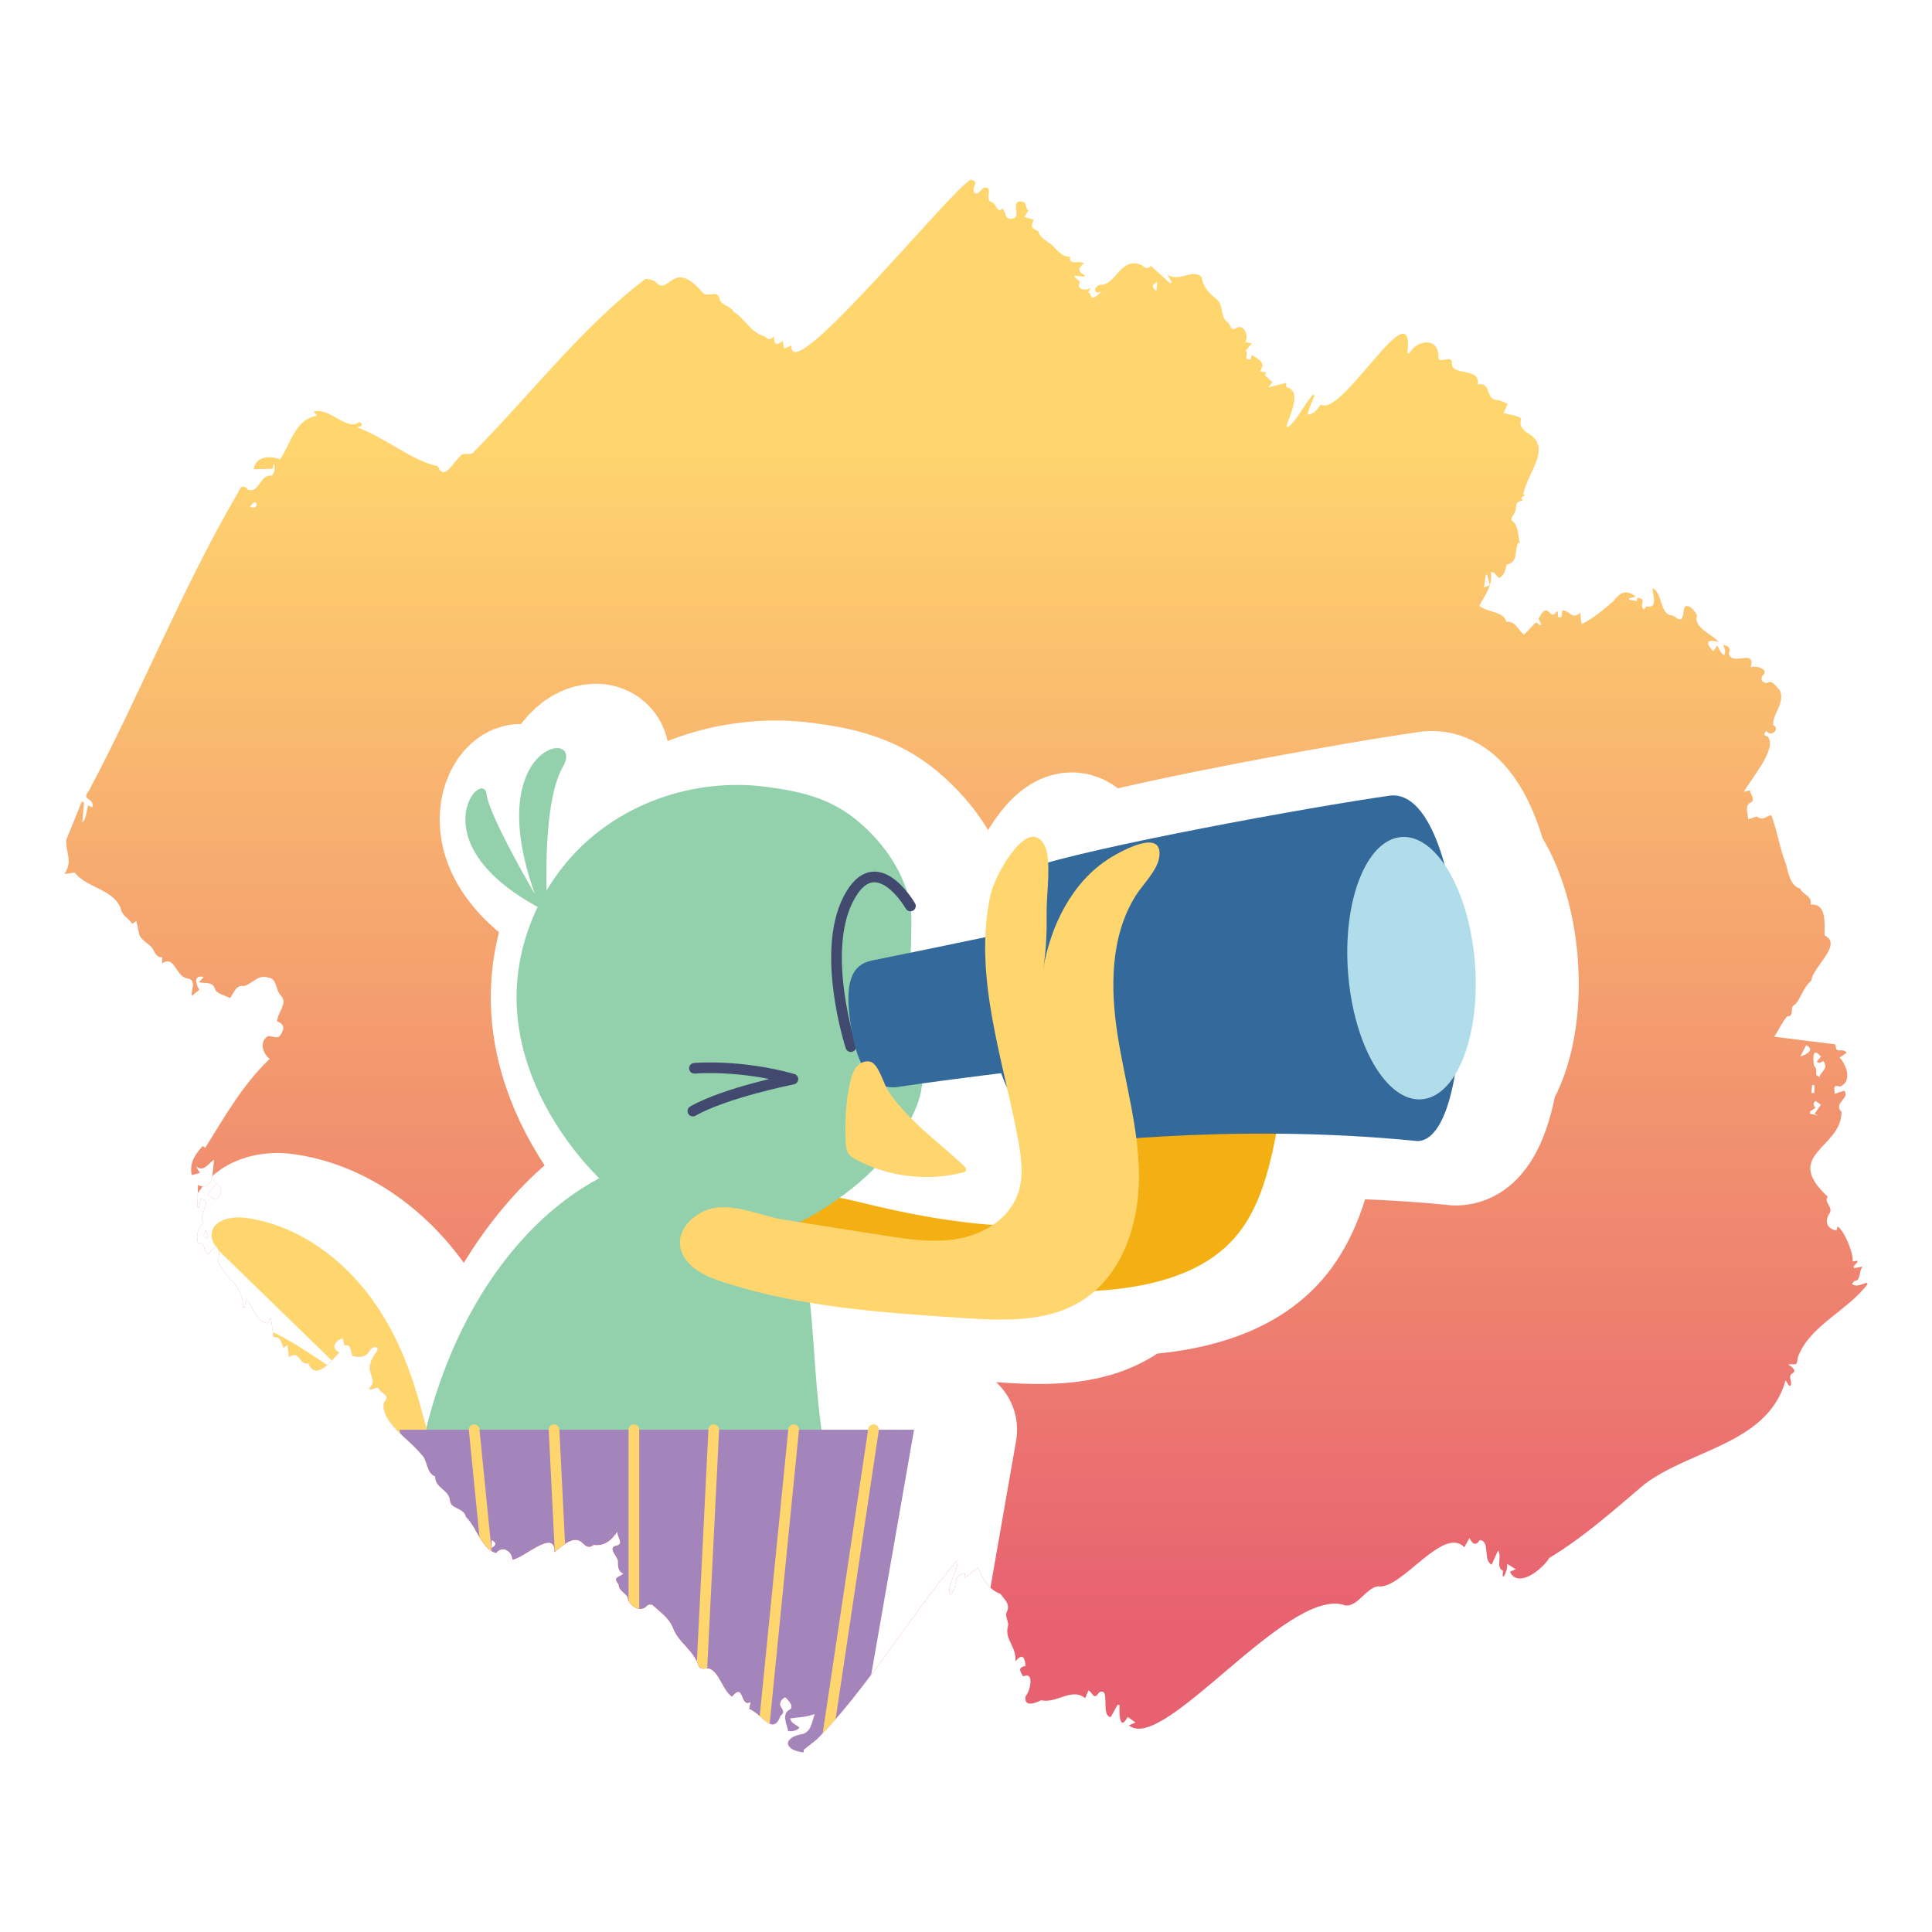 <?xml version="1.0" encoding="UTF-8"?>
<svg id="a" data-name="bateau 07" xmlns="http://www.w3.org/2000/svg" width="300" height="300" xmlns:xlink="http://www.w3.org/1999/xlink" viewBox="0 0 300 300">
  <defs>
    <clipPath id="b">
      <path d="M126.772,270.147c-.714.568-1.284,1.023-1.977,1.575-.003-.058.007.152.018.393-3.196-.319-3.327-2.383-.098-2.884,1.266-.458,1.292-1.73,1.796-3.082-1.457.556-2.442.47-3.814.697.252.876.893.851,1.45,1.442-.481.508-1.165.591-1.771.508-.164-1.022-1.028-2.49.117-3.246,1.081-.446-.186-1.686-.567-2.013-.576.277-1.111.961-.617,1.595.308.467.508.864-.116,1.321-1.184,3.272-3.027-.469-4.858-1.096.043-.188.129-.569.249-1.096-1.736,1.039-.908-3.182-2.925-.821-1.624-1.05-2.16-4.844-4.273-4.346-.195.121-.721-.087-.862-.323-.793-2.584-3.2-3.697-4.05-6.08-.648-1.513-1.976-2.377-3.113-3.449-.105-.152-.742-.109-.861.057-.955,1.197-2.936.12-3.038-1.301-.305-.566-1.47-1.131-1.391-1.989-.993-1.138.043-1.066.753-1.648-.713-.298-.871-.891-.862-1.733.182-.805-1.666-2.151-.396-2.576,1.456-.278.308-1.173.293-2.22-.995,1.425-2.019,2.272-3.674,2.052-.749.61-1.209.199-1.709-.265-1.289-1.414-3.222.461-4.368,1.389.096-3.759-4.685.9-6.54,1.179-.045-1.293-1.546-2.313-2.535-1.037-2.249-.607-2.976-3.952-4.684-5.586-.354-1.535-2.399-1.151-2.496-2.62-.174-1.629-2.3-1.873-2.288-3.673-1.441-.59-1.123-2.543-2.161-3.441-1.784-2.289-6.496-5.151-5.755-8.104.894-.917,0-1.194-.607-1.76-.469-1.012-1.005-.044-1.776-.239,1.881-2.059-1.466-2.334,1.303-5.969.307-.896-.85-.648-1.11-.104-.689,1.234-1.677,1.063-2.634.934-.512-.549-.059-1.924-1.332-1.664-.087-.365-.174-.73-.265-1.114-1.241.3-1.93,1.597-.515,2.208-1.318,1.253-3.583,4.501-4.84,1.678-1.488.342-1.344-2.237-2.996-.947-.081-.699-.146-1.267-.22-1.908-.179.118-.405.268-.633.418-.357-.743-.386-1.794-1.555-1.625-.128-.956-.256-1.902-.401-2.984-.273.4-.459.674-.57.836-1.739-.398-2.103-2.224-3.029-3.533-.095.013-.19.027-.285.04-.063.335-.127.67-.19,1.006-.1-.005-.2-.01-.301-.014.267-3.392-2.866-4.422-3.859-7.278.268-1.007.296-1.422-.313-2.239-.385.414-.736.792-1.218,1.311-.78-.576-.39-2-1.553-1.698-.335-1.357-.028-2.349.869-3.26-.982-1.094,1.552-3.478-.432-3.648-.108.467-.211.908-.313,1.349h-.215c.026-1.112.053-2.223.084-3.524,2.431,1.178,2.282-2.245,2.499-3.943-.967.712-1.639,2.005-2.82,1.039.176.3.352.6.614,1.048-.519.131-.969.245-1.271.321-.347-1.909.465-3.139,1.711-4.501.127.086.294.199.395.268,2.901-4.637,5.805-9.825,10.004-13.792-1.101-.897-1.671-2.744-.22-3.567.661.055,1.365.339,1.709.081.63-.781,1.133-1.841-.331-2.352-.007-1.37,1.816-2.873.508-4.08-.762-.851-.499-2.634-1.967-2.737-1.541-.467-2.351.923-3.668,1.337-1.282-.241-1.534,1.02-2.196,1.866-.778-.443-1.737-.572-2.254-1.223-.354-1.428-1.427-.995-2.579-1.251.279-.295.512-.541.756-.799-1.61-.454-1.243,1.18-.684,1.971-.347.287-.659.544-1.161.959-.146-.998.719-2.27-.491-2.696-2.003-.024-2.094-3.775-4.13-2.353.013-.316.026-.622.039-.933-1.119-.022-1.15-.978-1.739-1.663-2.298-1.886-1.623-1.258-2.3-3.981-.202.134-.39.26-.632.421-.647-.984-1.563-1.132-1.856-2.568-1.328-2.881-5.346-3.058-7.079-5.386-.585.083-1.041.148-1.601.228,1.383-2.045.167-3.317.285-5.289.802-1.974,1.602-3.943,2.4-5.907l.357.032c-.084.989-.167,1.98-.27,3.197.814-.916.531-1.853.959-2.706.183.12.335.22.487.32.067-.034.134-.067.201-.101.024-1.515-1.858-.945-.615-2.467,8.097-15.249,14.395-31.292,23.079-46.174.452-.861.735-1.603,1.645-.565,1.744.56,1.811-2.35,3.56-2.194.431-.026.743-1.269.438-1.892-.072.32-.123.543-.188.83-.996.023-1.962.045-2.946.068.288-2.054,2.598-2.155,4.1-1.523,1.683-2.489,2.304-6.224,5.744-6.788-.14-.172-.266-.327-.539-.662,2.52-.59,4.58,2.546,6.67,1.905.44-.39.743-.297.818.309-.216.079-.43.157-.716.261,4.26,1.531,8.617,5.253,12.519,6.025.919,2.415,2.378-.584,3.433-1.49.519-.833,1.393-.071,2.021-.601,8.953-9.038,16.928-19.513,26.772-26.991.548-.009,1.596.235,1.946.822,1.848,1.277,2.466-3.795,6.841,1.161.667,1.147,2.425-.463,2.708,1.046.282,1.139,1.689,1.087,2.207,2.067,1.786,1.081,2.565,3.146,4.737,3.803.689.392.8.85,1.497-.017.118,1.414.309,1.516,1.399.76.079.407.154.792.229,1.178l1.123-.477c-.465,6.943,24.591-23.986,27.83-25.766,1.614.353-.188,1.261.697,2.163.504.143.961-.691,1.338-.89,1.676-.328-.022,1.919,1.229,2.224.722.181.831,1.901,1.677.962.181.363.422.654.47.981.121.87,1.498.81,1.687.114.111-.926-.632-2.356.922-2.128.695.044.417,1.093.954,1.37-.252.402-.445.71-.638,1.018.435.124.871.249,1.436.41-.455,1.116-.409,1.297.704,1.757.236,1.007,1.231,1.468,1.973,2.04.853.704,1.654,2.045,3.013,1.97-.367,1.39,1.423.545,2.121.967-1.036.973-.927,1.293.14,1.928-.026.064-.052.129-.078.193-.473-.052-.945-.105-1.599-.177.27.731,1.157.622.746,1.475-.068.73,1.223.916,1.837.424-.165.316-.264.505-.399.765.57-.039.209,1.014.965.708.422-.171.76-.545,1.101-.949-1.081.652-1.342-.397-.403-.954,1.362.035,2.055-.861,2.827-1.742,1.164-1.315,2.162-2.092,3.896-1.315.42.365.792.737,1.358.086,1.024.926,2.01,1.817,2.997,2.709.08-.067.161-.134.241-.2-.201-.332-.402-.663-.707-1.165,1.923,1.296,3.917-1.03,5.357.406.242,1.625,1.152,2.489,2.362,3.451,1.077.962.459,2.642,1.638,3.51.591.438.42,1.541,1.363.95,1.136-.803,2.064,1.302,1.41,2.168.424.081.745.143,1.018.195-.349.427-.657.804-.966,1.18.601.262-.509,1.372.736,1.339.079-.234.163-.483.242-.715.997.668,2.299,1.187,1.222,2.566.322.045.606.085.957.133-.052.234-.096.434-.112.508.399.361.738.669,1.123,1.017-.197.249-.374.474-.652.826.998-.259,1.849-.481,2.782-.723.017.314.026.498.036.679,2.534.548.472,4.428.011,6.054.081.056.162.112.243.169,1.616-1.377,2.453-3.491,3.878-5.066.083.048.165.097.248.145-.384.974-.893,1.909-1.079,2.947,1.031-.032,1.49-.808,2.019-1.568,3.259,2.237,14.631-18.5,13.479-7.991.094.03.189.059.283.089,1.094-2.144,4.509-2.623,4.519.402-.096.89.735.556,1.293.499.593-.139.81.106.812.662-.08,1.962,4.51.524,3.973,3.236,2.144-.457,1.241,2.226,2.864,2.406.605-.004,1.21.372,1.837.587-.225.485-.433.934-.678,1.461,5.02.996,1.101.777,3.501,2.933,4.404,2.295.161,6.216-.403,9.674.089.041.178.082.266.123-.185.117-.369.233-.605.382.059.154.126.329.196.511-1.449.027-.687,1.274-1.387,2.138-.349.477-.522.808.079,1.218.73.849.617,2.264.918,3.296-.073-.059-.231-.188-.271-.221-.656,1.441.088,2.991-1.8,3.481-.204.757-.278,1.634-1.183,2.076-.315-.334-.584-.62-.852-.905-.137-.009-.274-.017-.41-.026.293,2.122-.855,3.447-1.799,5.239,1.242.98,3,.811,3.902,1.869.136.202.265.614.366.604,1.437-.079,1.729,1.318,2.679,1.994.643-.661,1.245-1.281,1.864-1.918.26.187.466.335.672.483.052-.03.105-.061.157-.091l-.428-.924c1.562-3.164,1.703.665,2.812-1.18.475.196-.208,1.169.688.926.129-.035.115-.591.193-1.067,1.148-.008,1.437,1.548,2.789.384.073.773.039,1.143.215,1.756,1.685-.842,3.335-2.183,4.895-3.547,1.023-1.326,1.915-1.908,3.486-.744-.475.142-.748.223-1.02.305-.005.067-.011.135-.016.202.378.068.756.137,1.195.217.034-.181.063-.334.1-.528,1.723.228.025,1.229,1.078,1.799.134-.204.256-.391.296-.453,1.868.37,1.023-1.643.979-2.751l.204-.01c1.293,1.101,1.019,3.405,2.372,4.092.478.042.83.144,1.165.502,1.443.824.727-1.53,1.45-1.887.825-.061,1.284.754,1.73,1.415-.65,1.95,2.239,2.847,3.33,4.16-1.55-.417-2.332-.086-.804,1.442.229-.349.361-.551.594-.905.361.657.506,1.139,1.073,1.535.326-.601.054-1.047-.141-1.632.68.197,1.275.399.869,1.299.351,2.153,4.294-.792,3.39,2.185.898-.303,3.057.317,1.793,1.39-.131.095-.137.605-.006.756.169.194.628.381.795.285.865-.523,1.285.614,1.879,1.035,1.081,1.873-1.129,3.834-.969,5.528,1.202.529-.36,2.016-1.067.878-.308.414-.488.762.194.862,1.616,1.818-2.468,6.466-3.68,8.628.365-.107.59-.173.909-.267.159.618,1.012,1.706-.01,1.987-.745.554-.263,1.555-.229,2.5.289.015,1.168-.414,1.404-.381.598.516,1.12.261,1.637-.051.559-.337.696-.053.782.465.801,2.367,1.179,4.776,2.081,7.035.296,1.29.714,3.393,2.176,3.714.357.969,1.887,1.054,1.624,2.511,2.597-.272,2.122,3.134,2.166,4.769,2.929,1.423-1.903,4.927-2.06,7.046-1.368,1.049-1.719,3.218-2.761,3.844-.552.332.13,1.785-.94,1.65-.796.839-1.221,1.956-2.062,3.186,3.359.425,6.449.815,9.532,1.205.032,1.666.885.365,1.742,1.274-.463.32-.798.55-1.11.766,1.152,1.211,1.958,3.802.022,4.516-1.213-.421-.742.496-.819,1.117.542-.177.997-.326,1.52-.497.973,1.168-1.798,1.906-.43,3.306.013,5.671-9.282,6.554-2.154,13.149-.601.93.805,1.579.35,2.49-.864,1.241-.557,2.496,1.028,2.77.031-.119.095-.368.163-.633,1.014.619,2.481,4.084,2.35,5.432.203-.031.46-.071.716-.111-.01.096-.021.192-.031.288-.183.196-.365.393-.548.59.022.092.044.183.066.275.393-.066.786-.133,1.324-.224-.604.681-.237,2.147-1.186,2.219-.146-.009-.301.289-.452.446.707.611,1.519-.008,2.306-.16.039.066.079.131.118.197-3.126,4.171-9.064,6.455-10.856,11.429-.128,1.576-.41.812-1.467,1.079.511.307,1.427.88.622,1.38-.764.446.062,1.168-.253,1.875-.087.003-.174.006-.261.009-.122-.197-.243-.393-.517-.836-2.745,9.891-14.735,10.7-21.933,16.161-4.721,4.006-9.465,8.241-14.742,11.416-1.032,1.679-4.844,4.864-6.137,2.157.234-.101.458-.199.914-.396-.521-.325-.863-.539-1.347-.841.147,1.114-.969,3.195-.613,1.098-1.212-.582-.148-1.97-.78-3.19-.401.884-.706,1.557-1.011,2.231-1.428-.731-.155-3.632-1.829-3.831-.673,1.024-1.157.594-1.616-.31-.299.539-.537.97-.797,1.437-3.272-3.432-9.814,6.669-13.382,6.068-1.938.182-3.462,3.741-5.535,2.824-8.971-2.229-27.887,23.203-33.172,18.759.277-.119.533-.228,1.027-.44-.491-.356-.823-.597-1.214-.881-1.253,2.454-1.359-.662-1.252-1.807-.098-.031-.197-.062-.295-.093-.366.652-.732,1.305-1.092,1.947-1.624-.22.047-4.78-1.789-3.836-.899,1.306-.917.067-1.661-.321-.179.432-.346.837-.504,1.219-2.082-1.718-4.408.854-6.83.32-.817.38-2.702,1.194-2.44-.602.711-.752,1.476-3.949-.374-3.102-.693-1.096-.614-1.406.383-1.632-.13-1.436-.512-1.982-1.573-.714.167-2.383-1.748-3.383-1.153-5.508.157-.534-.429-1.418-.268-1.963.769-1.473-.333-2.133-.906-3.004-1.931-.74-2.614-2.2-3.516-4.067-.659.517-1.34,1.051-2.08,1.631.027-.286.049-.514.074-.772-2.134.455-.86,2.028-2.308,3.424-.48-2.06,1.266-3.471,1.159-5.483-7.491,8.85-14.265,20.34-21.905,27.933ZM281.647,165.413c.861.91-.177,1.368.871,1.808.243-.854,1.473-1.293.613-2.462l-.624.31-.413-.196c.221-.269.443-.537.662-.803-1.404-1.639-1.201.322-1.109,1.344ZM33.541,183.748c-.44.598-.881,1.197-1.321,1.794.416.232.892.496,1.372.764.972-1.015.967-1.809-.051-2.558ZM282.421,173.251c-.222-.095-.444-.189-.666-.284.342-.493.685-.986.992-1.43-.25-.17-.55-.375-.848-.578q-.56.478.02,1.052c-.282.189-.563.377-.843.564-.009.121-.018.242-.026.363.457.104.914.208,1.372.313ZM280.446,162.308c-.318.619-.555,1.08-.89,1.733,1.061-.275,2.309-1.141.89-1.733ZM230.913,89.214c-.07.023-.14.046-.21.069-.088.634-.176,1.268-.273,1.965l.902-.413c-.137-.532-.278-1.077-.419-1.622ZM179.677,43.765c-.848.503-.866.792-.101,1.425.035-.491.064-.905.101-1.425ZM38.809,78.717c.649.155,1.027.174,1.063-.485-.428-.544-.687.017-1.063.485ZM31.936,191.013c-.467.934-.379,1.117.477,1.239-.178-.463-.328-.851-.477-1.239ZM281.27,169.697c.154.012.308.025.462.037.005-.409.011-.818.016-1.226-.12-.01-.24-.02-.36-.03-.039.406-.079.812-.118,1.218ZM76.359,239.142c-.032.385-.064.77-.106,1.275.927-.494.838-.89.106-1.275Z" fill="none"/>
    </clipPath>
    <linearGradient id="c" data-name="Dégradé sans nom 13" x1="148.843" y1="67.007" x2="148.843" y2="252.017" gradientUnits="userSpaceOnUse">
      <stop offset="0" stop-color="#ffd66e"/>
      <stop offset="1" stop-color="#e86170"/>
    </linearGradient>
    <filter id="d" data-name="drop-shadow-3" x="27.191" y="116.166" width="207.963" height="160.678" filterUnits="userSpaceOnUse">
      <feOffset dx="-6" dy="0"/>
      <feGaussianBlur result="e" stdDeviation="0"/>
      <feFlood flood-color="#42496f" flood-opacity="1"/>
      <feComposite in2="e" operator="in"/>
      <feComposite in="SourceGraphic"/>
    </filter>
  </defs>
  <g clip-path="url(#b)">
    <rect x="5.286" y="7.067" width="287.116" height="269.478" fill="url(#c)"/>
    <path d="M235.028,149.577c-.483-6.239-2.275-11.71-4.702-15.28-1.82-6.582-4.632-11.128-8.408-10.764-11.596,1.638-41.378,7.069-53.162,10.393-.06-1.068-.215-2.005-.543-2.627-2.553-4.851-7.729,4.604-8.377,7.522-.495,2.227-.746,4.463-.827,6.705-3.786.79-7.873,1.639-11.585,2.399.06-2.722.208-5.677-.055-7.241-.836-4.968-3.949-9.644-8.166-13.183-4.217-3.537-8.798-4.611-14.256-5.325-9.637-1.26-19.795,1.601-27.19,7.909-2.729,2.328-5.053,5.12-6.888,8.202-.124-5.129.014-14.819,2.54-19.24,3.523-6.165-12.81-3.683-4.323,19.856,0,0-7.099-12.115-7.526-15.532-.546-4.37-10.816,7.234,7.946,17.463-2.255,4.651-3.448,9.809-3.284,14.976.278,8.779,4.267,17.151,9.867,23.916.926,1.119,1.924,2.199,2.971,3.235-11.16,5.896-21.934,19.114-26.854,38.73-.299-1.135-.599-2.122-.752-2.703-1.462-5.588-3.55-11.048-6.748-15.888-4.716-7.138-12.107-12.852-20.585-13.994-2.15-.29-5.047.293-5.262,2.452-.131,1.321.897,2.441,1.848,3.366,7.676,7.459,15.353,14.919,23.029,22.377-2.595-2.323-5.454-4.357-8.354-6.296-3.425-2.29-6.978-4.489-10.916-5.699-2.222-.683-11.261-2.349-11.279,1.327-.013,2.611,6.501,4.491,8.309,5.18,7.196,2.742,14.657,5.543,20.68,10.194h-1.252l9.445,54.011h68.115l9.445-54.011h-14.37c-.952-6.723-1.127-13.544-1.78-19.709,7.755,1.291,15.671,1.827,23.529,2.35,6.36.423,13.195.734,18.609-2.629.759-.472,1.463-1.005,2.118-1.587.654-.041,1.308-.066,1.962-.124,7.271-.643,14.944-2.635,19.745-8.133,3.049-3.491,4.604-8.032,5.664-12.545.28-1.19.521-2.389.741-3.591,6.842.053,14.29.374,21.957,1.149,2.844-.051,4.768-4.246,5.8-10.265,2.389-3.849,3.67-10.236,3.12-17.345ZM141.854,181.344c4.354,1.584,9.181,1.873,13.672.721.172-.044.36-.103.45-.255.155-.263-.083-.577-.308-.789-2.67-2.514-5.594-4.754-8.182-7.356.401-.806.759-1.633,1.066-2.483.328-.908.534-1.895.649-2.944,3.545-.491,7.987-1.061,12.268-1.595.266.751.56,1.495.9,2.225.606,2.652,1.202,5.3,1.699,7.939.554,2.945.971,6.076-.12,8.867-.733,1.876-2.094,3.388-3.763,4.518-.99-.053-1.975-.133-2.94-.238-5.383-.583-10.714-1.592-15.981-2.855-1.242-.298-2.988-.755-4.877-1.109,1.929-1.396,3.782-2.946,5.467-4.647Z" fill="none" stroke="#fff" stroke-linecap="round" stroke-linejoin="round" stroke-width="20"/>
    <g filter="url(#d)">
      <path d="M200.226,145.814c-3.821-3.411-10.036-3.753-14.209-.781-6.002,4.274-6.459,12.887-6.076,20.245.382,7.358.63,15.778-4.722,20.842-4.598,4.352-11.682,4.516-17.976,3.834-5.383-.583-10.714-1.592-15.981-2.855-3.756-.9-12.091-3.284-15.2.261-6.092,6.95,17.323,9.757,21.387,10.586,10.033,2.047,20.31,3.266,30.55,2.36,7.271-.643,14.944-2.636,19.745-8.133,3.049-3.491,4.604-8.032,5.664-12.545,1.462-6.22,2.118-12.63,1.946-19.017-.145-5.371-1.121-11.221-5.13-14.798Z" fill="#f4af13"/>
      <path d="M116.021,179.833c-16.924-3.318-40.779,15.372-45.69,51.668l65.545.854c-7.046-21.35,1.922-48.252-19.856-52.522Z" fill="#93d1ad"/>
      <path d="M147.568,152.538c-.459-2.825.24-9.259-.197-11.855-.836-4.968-3.949-9.644-8.166-13.183-4.217-3.537-8.798-4.611-14.256-5.325-9.637-1.26-19.795,1.601-27.19,7.909-7.395,6.308-11.843,16.01-11.535,25.725.278,8.779,4.267,17.151,9.867,23.916,6.079,7.343,14.92,13.291,24.436,12.718,5.244-.316,10.207-2.585,14.554-5.536,5.772-3.916,11.102-9.165,13.469-15.726,1.722-4.771.144-11.705-.984-18.643Z" fill="#93d1ad"/>
      <path d="M91.01,141.624s-1.121-16.413,2.402-22.578c3.523-6.165-12.81-3.683-4.323,19.856,0,0-7.099-12.115-7.526-15.532-.56-4.484-11.369,7.846,9.448,18.254Z" fill="#93d1ad"/>
      <path d="M113.828,165.883s6.966-.641,15.292,1.681c0,0-10.488,2.082-15.532,4.964" fill="none" stroke="#42496f" stroke-linecap="round" stroke-linejoin="round" stroke-width="1.655"/>
      <path d="M138.114,162.521s-4.697-14.411-.427-22.845c4.27-8.433,9.684,1.007,9.684,1.007" fill="none" stroke="#42496f" stroke-linecap="round" stroke-linejoin="round" stroke-width="1.655"/>
      <path d="M221.919,123.533c-12.623,1.783-46.812,8.063-55.858,11.224-6.048,9.323-11.754,31.407,3.669,43.228,0,0,26.574-3.811,56.38-.798,10.321-.187,8.554-54.884-4.19-53.654Z" fill="#336a9b"/>
      <ellipse cx="225.179" cy="150.339" rx="9.879" ry="20.423" transform="translate(-10.932 17.829) rotate(-4.427)" fill="#b1ddea"/>
      <path d="M172.546,142.683s-20.443,4.323-31.118,6.458c-3.162.632-4.644,3.363-3.042,11.636,1.601,8.273,5.573,8.234,7.046,8.006,8.647-1.334,31.398-4.003,31.398-4.003l-4.283-22.098Z" fill="#336a9b"/>
      <path d="M155.668,181.02c-2.706-2.548-5.675-4.811-8.289-7.457-1.279-1.295-2.482-2.674-3.479-4.2-.7-1.072-1.444-4.041-2.686-4.476-.77-.269-1.651.116-2.182.736-.531.62-.78,1.428-.973,2.221-.755,3.094-.867,6.314-.732,9.496.026.616.072,1.264.413,1.777.297.447.78.73,1.254.982,5.016,2.66,11.032,3.374,16.532,1.964.172-.044.36-.103.45-.255.155-.263-.083-.577-.308-.789Z" fill="#ffd66e"/>
      <path d="M182.331,139.103c1.077-1.728,3.354-3.9,3.668-5.971.694-4.581-5.679-1.111-7.592.072-5.968,3.689-9.299,10.619-10.43,17.311.512-3.029.578-6.106.547-9.171-.024-2.403.786-7.964-.31-10.046-2.553-4.851-7.729,4.604-8.377,7.522-2.786,12.543,1.854,25.36,4.23,37.987.554,2.945.971,6.076-.12,8.867-1.429,3.658-5.231,5.957-9.092,6.669-3.862.711-7.83.099-11.708-.512-5.165-.815-10.33-1.63-15.495-2.445-3.453-.545-7.551-2.557-11.081-1.737-3.237.752-6.444,4.17-4.303,7.592,1.32,2.11,3.818,3.124,6.185,3.89,11.852,3.835,24.43,4.689,36.859,5.517,6.36.423,13.195.734,18.609-2.629,6.303-3.915,8.957-11.915,8.942-19.335-.015-7.42-2.186-14.645-3.328-21.977-1.142-7.332-1.128-15.304,2.796-21.602Z" fill="#ffd66e"/>
      <path d="M73.03,227.127c.174-2.535-1.184-6.654-1.573-8.14-1.462-5.588-3.55-11.048-6.748-15.888-4.716-7.138-12.107-12.852-20.585-13.994-2.15-.29-5.047.293-5.262,2.452-.131,1.321.897,2.441,1.848,3.366,7.676,7.459,15.353,14.918,23.029,22.377-2.595-2.323-5.454-4.357-8.354-6.296-3.425-2.29-6.978-4.489-10.916-5.699-2.222-.683-11.261-2.349-11.279,1.327-.013,2.611,6.501,4.491,8.309,5.18,8.95,3.411,18.316,6.906,24.807,13.95,1.023,1.11,2.006,2.331,3.37,2.977,2.388,1.13,3.233.134,3.353-1.611Z" fill="#ffd66e"/>
      <polygon points="138.489 276.017 70.373 276.017 60.929 222.006 147.933 222.006 138.489 276.017" fill="#a384bb"/>
      <g>
        <line x1="67.225" y1="222.006" x2="75.303" y2="276.017" fill="none" stroke="#ffd66e" stroke-linecap="round" stroke-linejoin="round" stroke-width="1.655"/>
        <line x1="79.627" y1="222.006" x2="85.012" y2="276.017" fill="none" stroke="#ffd66e" stroke-linecap="round" stroke-linejoin="round" stroke-width="1.655"/>
        <line x1="92.029" y1="222.006" x2="94.722" y2="276.017" fill="none" stroke="#ffd66e" stroke-linecap="round" stroke-linejoin="round" stroke-width="1.655"/>
        <line x1="104.431" y1="222.006" x2="104.431" y2="276.017" fill="none" stroke="#ffd66e" stroke-linecap="round" stroke-linejoin="round" stroke-width="1.655"/>
        <line x1="116.833" y1="222.006" x2="114.14" y2="276.017" fill="none" stroke="#ffd66e" stroke-linecap="round" stroke-linejoin="round" stroke-width="1.655"/>
        <line x1="129.235" y1="222.006" x2="123.85" y2="276.017" fill="none" stroke="#ffd66e" stroke-linecap="round" stroke-linejoin="round" stroke-width="1.655"/>
        <line x1="141.637" y1="222.006" x2="133.559" y2="276.017" fill="none" stroke="#ffd66e" stroke-linecap="round" stroke-linejoin="round" stroke-width="1.655"/>
      </g>
    </g>
  </g>
</svg>